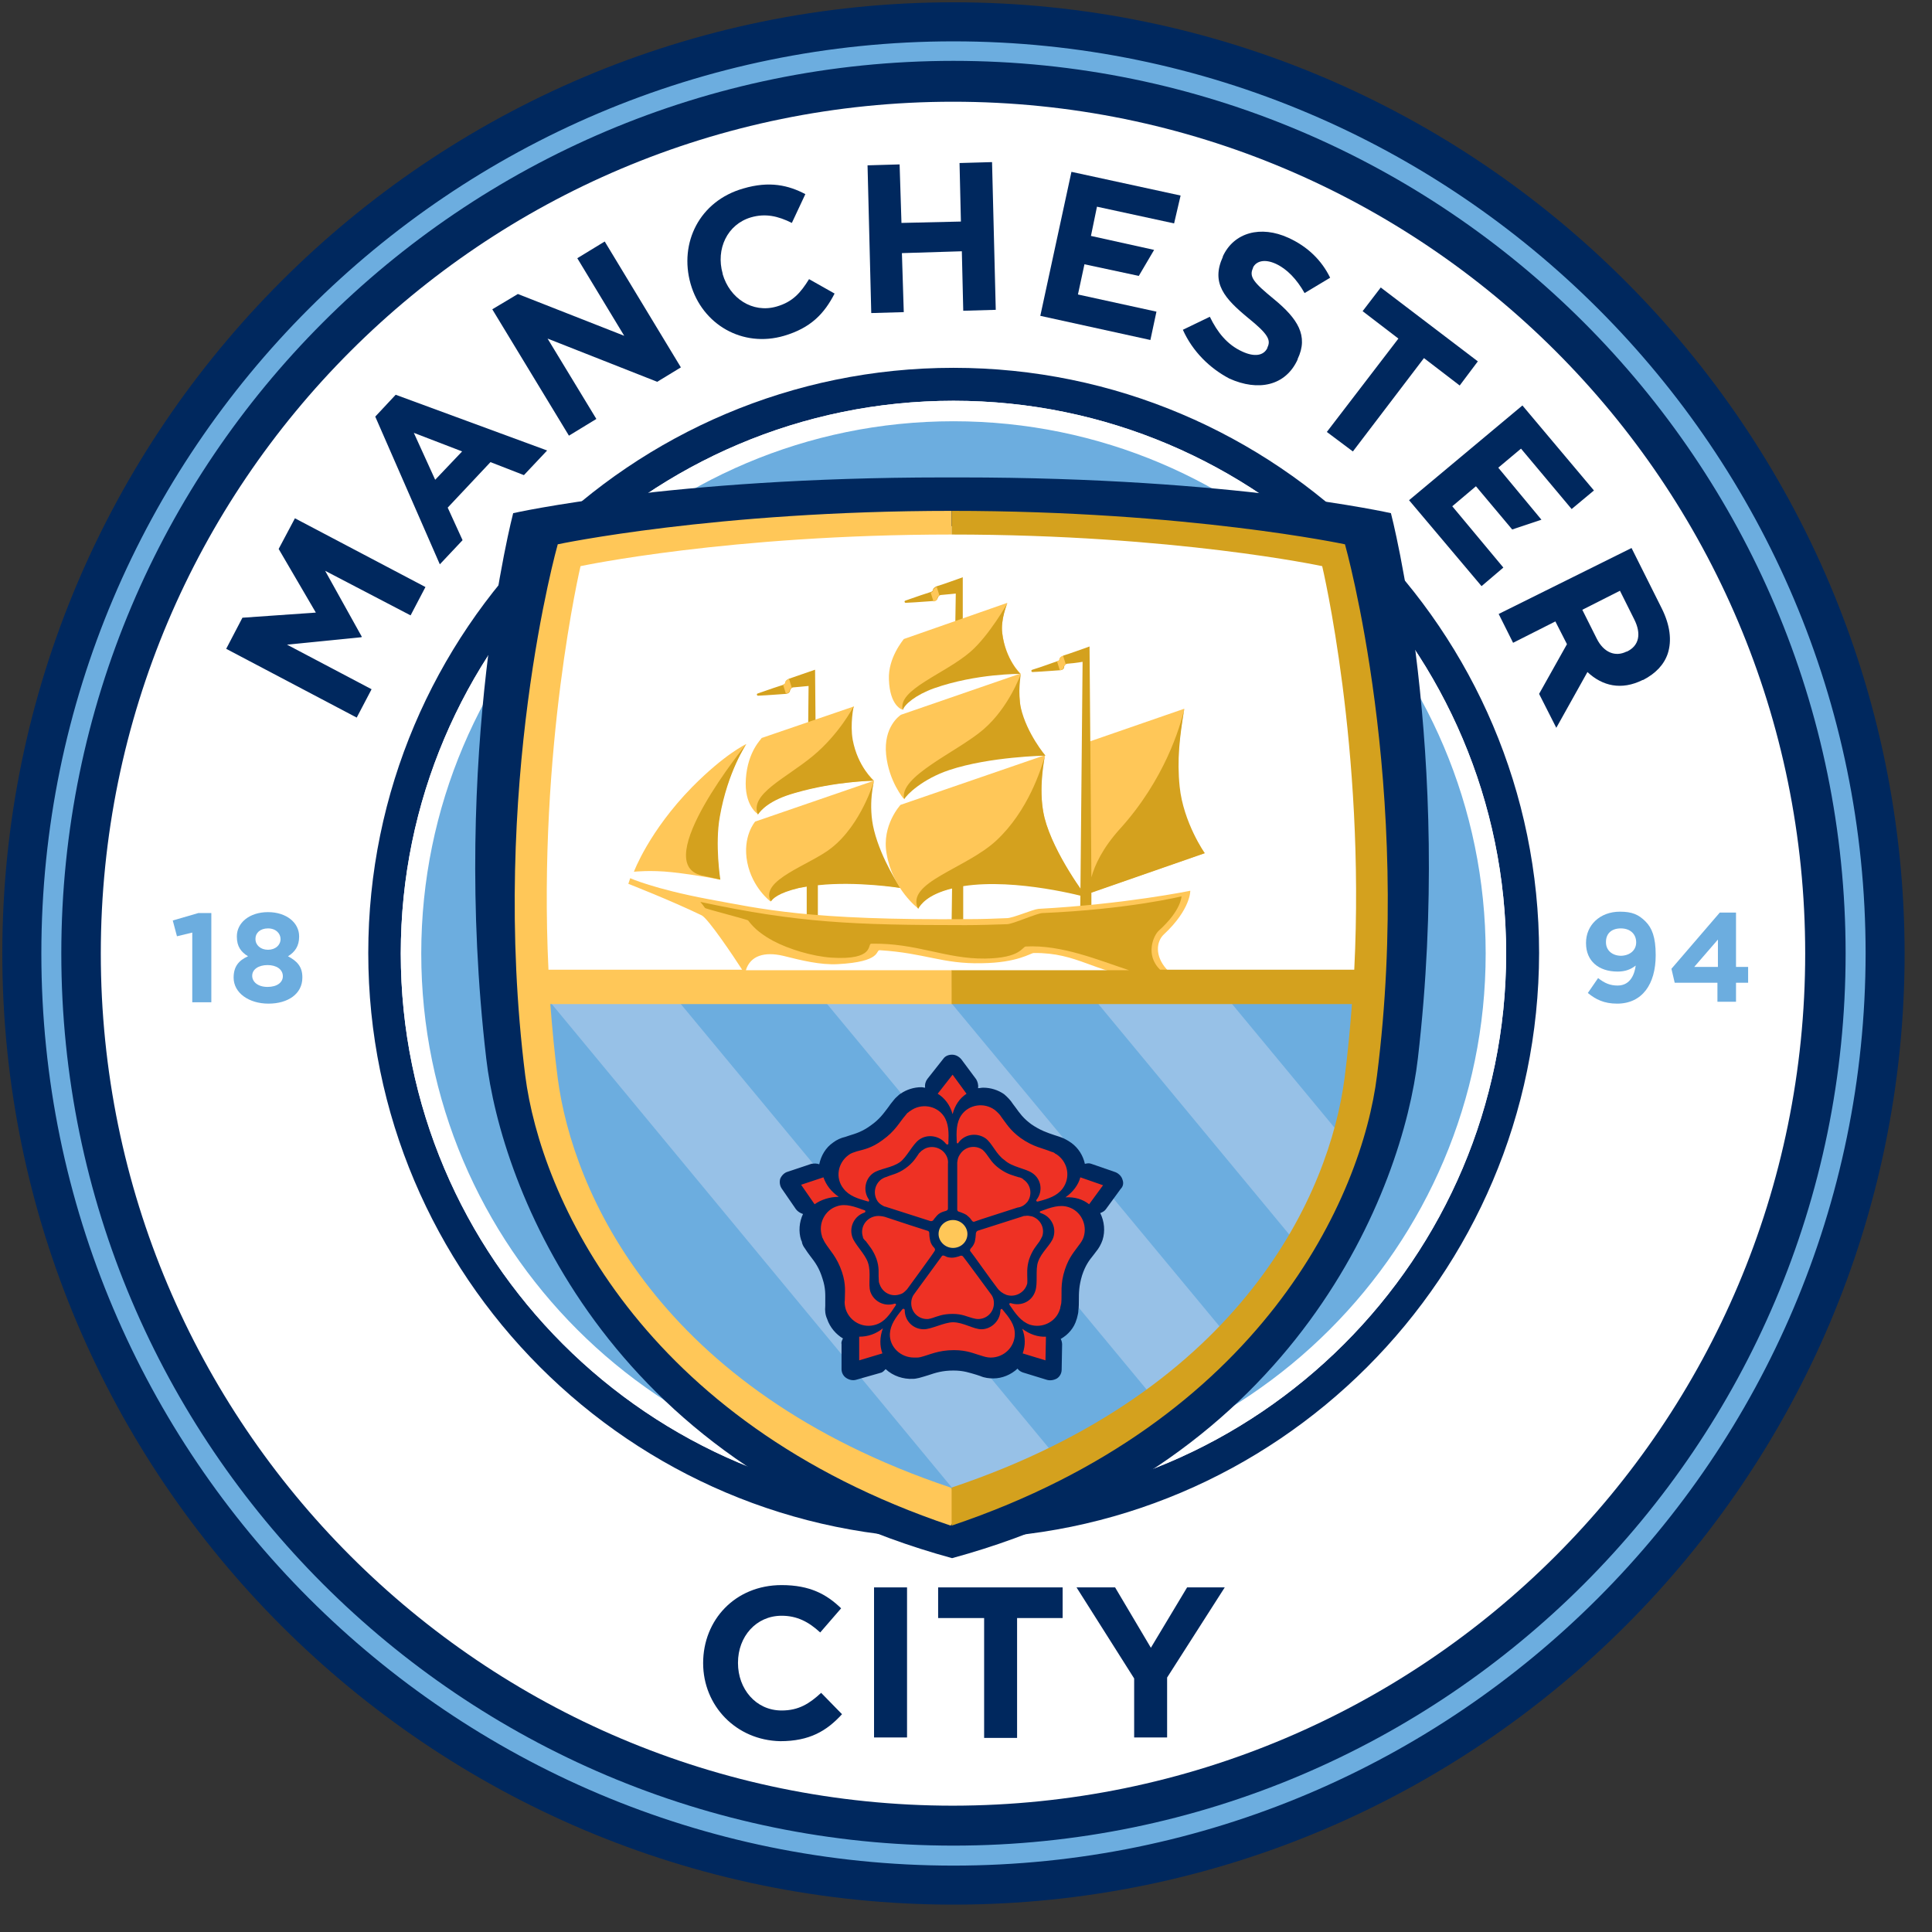 <svg width="39" height="39" viewBox="0 0 52 52" fill="none" xmlns="http://www.w3.org/2000/svg">
<rect x="0" y="0" width="52" height="52" fill="#333333" stroke="none"/>
<g clip-path="url(#clip0_1_2126)">
<path d="M25.663 0.062C11.55 0.062 0.062 11.55 0.062 25.663C0.062 39.775 11.55 51.263 25.663 51.263C39.775 51.263 51.263 39.775 51.263 25.663C51.25 11.55 39.775 0.062 25.663 0.062Z" fill="#00285E"/>
<path d="M48.587 25.663C48.587 13 38.325 2.738 25.65 2.738C12.988 2.738 2.713 13 2.713 25.663C2.713 38.325 12.988 48.6 25.65 48.6C38.325 48.587 48.587 38.325 48.587 25.663Z" fill="white"/>
<path d="M40.263 25.663C40.263 17.6 33.725 11.062 25.663 11.062C17.6 11.062 11.062 17.6 11.062 25.663C11.062 33.725 17.6 40.263 25.663 40.263C33.725 40.263 40.263 33.725 40.263 25.663Z" fill="#6CADDF"/>
<path d="M25.663 41.413C16.975 41.413 9.912 34.337 9.912 25.65C9.912 16.962 16.975 9.9 25.663 9.9C34.35 9.9 41.425 16.962 41.425 25.65C41.413 34.35 34.35 41.413 25.663 41.413ZM25.663 10.787C17.462 10.787 10.787 17.462 10.787 25.663C10.787 33.862 17.462 40.538 25.663 40.538C33.862 40.538 40.538 33.862 40.538 25.663C40.538 17.462 33.862 10.787 25.663 10.787Z" fill="#00285E"/>
<path d="M25.663 50.213C12.125 50.213 1.113 39.2 1.113 25.663C1.113 12.125 12.125 1.113 25.663 1.113C39.2 1.113 50.213 12.125 50.213 25.663C50.2 39.2 39.2 50.213 25.663 50.213ZM25.663 1.638C12.413 1.638 1.65 12.413 1.65 25.663C1.65 38.9 12.425 49.675 25.663 49.675C38.9 49.675 49.675 38.9 49.675 25.663C49.675 12.413 38.9 1.638 25.663 1.638Z" fill="#6CADDF"/>
<path d="M5.175 25.1L4.763 25.2L4.65 24.775L5.338 24.575H5.688V26.976H5.175V25.1Z" fill="#6CADDF"/>
<path d="M6.288 26.313C6.288 26.013 6.426 25.85 6.676 25.738C6.488 25.625 6.375 25.475 6.375 25.213V25.2C6.375 24.838 6.713 24.55 7.213 24.55C7.713 24.55 8.051 24.838 8.051 25.2V25.213C8.051 25.463 7.938 25.625 7.751 25.738C7.988 25.863 8.138 26.013 8.138 26.3V26.313C8.138 26.751 7.751 27.013 7.226 27.013C6.701 27.013 6.288 26.726 6.288 26.313ZM7.613 26.276C7.613 26.088 7.438 25.975 7.201 25.975C6.963 25.975 6.788 26.088 6.788 26.263C6.788 26.425 6.938 26.563 7.201 26.563C7.463 26.563 7.613 26.438 7.613 26.276ZM7.551 25.275C7.551 25.125 7.426 24.988 7.213 24.988C7.001 24.988 6.876 25.113 6.876 25.263V25.275C6.876 25.438 7.013 25.563 7.213 25.563C7.413 25.563 7.551 25.438 7.551 25.275Z" fill="#6CADDF"/>
<path d="M44.025 25.988C43.9 26.088 43.75 26.15 43.538 26.15C43.025 26.15 42.688 25.863 42.688 25.388V25.375C42.688 24.9 43.063 24.538 43.6 24.538C43.925 24.538 44.1 24.613 44.288 24.8C44.463 24.975 44.563 25.225 44.563 25.7V25.713C44.563 26.488 44.2 27.013 43.525 27.013C43.175 27.013 42.95 26.901 42.737 26.726L43.013 26.325C43.188 26.463 43.338 26.526 43.538 26.526C43.9 26.526 44 26.188 44.025 25.988ZM44.038 25.363C44.038 25.15 43.888 24.988 43.625 24.988C43.363 24.988 43.225 25.138 43.225 25.35V25.363C43.225 25.575 43.388 25.725 43.638 25.725C43.888 25.713 44.038 25.563 44.038 25.363Z" fill="#6CADDF"/>
<path d="M46.238 26.451H45.075L44.987 26.075L46.288 24.562H46.725V26.025H47.051V26.451H46.725V26.963H46.225V26.451H46.238ZM46.238 26.025V25.288L45.6 26.025H46.238Z" fill="#6CADDF"/>
<path d="M25.663 40.538C17.462 40.538 10.787 33.862 10.787 25.663C10.787 17.462 17.462 10.787 25.663 10.787C33.862 10.787 40.538 17.462 40.538 25.663C40.538 33.862 33.862 40.538 25.663 40.538ZM25.663 11.338C17.762 11.338 11.338 17.762 11.338 25.663C11.338 33.562 17.762 39.987 25.663 39.987C33.562 39.987 39.987 33.562 39.987 25.663C39.987 17.762 33.562 11.338 25.663 11.338Z" fill="white"/>
<path fill-rule="evenodd" clip-rule="evenodd" d="M25.387 12.85C18.05 12.85 13.812 13.812 13.812 13.812C13.812 13.812 12.125 20.25 13.087 28.488C13.487 31.95 16.3 39.388 25.625 41.938C34.95 39.4 37.762 31.95 38.162 28.488C39.125 20.238 37.437 13.812 37.437 13.812C37.437 13.812 33.2 12.85 25.862 12.85H25.387Z" fill="#00285E"/>
<path fill-rule="evenodd" clip-rule="evenodd" d="M36.875 26.575C36.788 29.075 36.4 36.55 25.613 40.663C14.912 36.663 14.35 28.925 14.35 26.575H36.875Z" fill="#97C1E7"/>
<path fill-rule="evenodd" clip-rule="evenodd" d="M36.55 26.163C36.837 19.962 35.788 14.938 35.788 14.938C35.788 14.938 31.762 14.162 25.625 14.162C19.475 14.162 15.387 15.012 15.387 15.012C15.387 15.012 14.275 20.062 14.575 26.15H36.55V26.163Z" fill="white"/>
<path d="M25.95 40.438L14.562 26.675C14.15 29.512 16.45 37.875 25.95 40.438Z" fill="#6CADDF"/>
<path d="M17.962 26.587L28.5 39.3C29.562 38.788 30.35 38.288 31.1 37.688L21.9 26.587H17.962Z" fill="#6CADDF"/>
<path d="M25.275 26.6L33.062 35.987C33.825 35.125 34.475 34.337 34.937 33.513L29.212 26.6H25.275Z" fill="#6CADDF"/>
<path d="M36.688 26.6L32.8 26.587L36.063 30.526C36.626 29.313 36.688 27.275 36.688 26.6Z" fill="#6CADDF"/>
<path d="M30.212 31.75C30.188 31.663 30.113 31.587 30.025 31.55L29.375 31.325C29.312 31.3 29.262 31.312 29.2 31.325C29.15 31.1 29.025 30.9 28.837 30.762C28.812 30.75 28.788 30.725 28.762 30.712C28.725 30.688 28.675 30.663 28.625 30.637C28.538 30.6 28.45 30.575 28.375 30.55C28.188 30.487 28 30.425 27.762 30.262C27.538 30.1 27.438 29.95 27.337 29.812C27.312 29.775 27.288 29.75 27.262 29.712C27.2 29.613 27.113 29.525 27.025 29.45C26.863 29.337 26.663 29.275 26.462 29.275C26.413 29.275 26.375 29.288 26.325 29.288C26.325 29.288 26.325 29.288 26.325 29.275C26.337 29.2 26.312 29.112 26.275 29.05L25.875 28.512C25.812 28.438 25.725 28.387 25.625 28.387C25.525 28.387 25.438 28.425 25.387 28.5L24.962 29.038C24.913 29.1 24.887 29.188 24.9 29.275C24.863 29.275 24.837 29.262 24.8 29.262C24.6 29.262 24.4 29.325 24.238 29.438C24.212 29.45 24.188 29.475 24.175 29.487C24.137 29.525 24.1 29.55 24.062 29.6C24 29.675 23.95 29.738 23.9 29.812C23.775 29.975 23.675 30.125 23.425 30.3C23.2 30.462 23.025 30.512 22.863 30.562C22.825 30.575 22.788 30.587 22.75 30.6C22.637 30.625 22.525 30.675 22.425 30.75C22.225 30.887 22.1 31.1 22.05 31.337C21.988 31.312 21.913 31.312 21.837 31.325L21.2 31.538C21.113 31.562 21.038 31.637 21 31.725C20.975 31.812 20.988 31.912 21.038 31.987L21.425 32.55C21.475 32.612 21.538 32.65 21.613 32.675C21.512 32.887 21.488 33.15 21.562 33.375C21.575 33.4 21.587 33.425 21.587 33.45C21.6 33.5 21.625 33.55 21.663 33.6C21.712 33.675 21.762 33.75 21.812 33.812C21.938 33.975 22.05 34.125 22.137 34.412C22.225 34.675 22.212 34.85 22.212 35.025C22.212 35.062 22.212 35.112 22.212 35.15C22.2 35.275 22.212 35.388 22.262 35.5C22.337 35.725 22.5 35.913 22.688 36.025C22.663 36.075 22.637 36.125 22.65 36.175V36.85C22.65 36.95 22.7 37.038 22.775 37.087C22.85 37.138 22.95 37.163 23.038 37.138L23.7 36.95C23.762 36.938 23.8 36.887 23.837 36.85C24.038 37.037 24.312 37.125 24.575 37.112C24.625 37.112 24.675 37.1 24.738 37.087C24.825 37.062 24.913 37.038 24.988 37.013C25.175 36.95 25.363 36.888 25.663 36.888C25.938 36.888 26.1 36.95 26.275 37C26.312 37.013 26.35 37.025 26.387 37.037C26.5 37.087 26.625 37.1 26.738 37.1C26.975 37.1 27.212 37 27.387 36.837C27.425 36.888 27.462 36.913 27.525 36.938L28.175 37.138C28.262 37.163 28.363 37.15 28.45 37.1C28.525 37.05 28.575 36.962 28.575 36.862L28.587 36.188C28.587 36.138 28.575 36.087 28.55 36.037C28.75 35.925 28.913 35.737 28.975 35.513C28.988 35.487 28.988 35.462 29 35.425C29.012 35.375 29.025 35.325 29.025 35.263C29.038 35.175 29.038 35.087 29.038 35C29.038 34.8 29.038 34.612 29.125 34.325C29.212 34.062 29.312 33.925 29.425 33.787C29.45 33.75 29.475 33.725 29.5 33.688C29.575 33.6 29.637 33.487 29.675 33.375C29.75 33.138 29.725 32.875 29.613 32.65C29.675 32.625 29.725 32.6 29.762 32.55L30.163 32C30.225 31.938 30.25 31.85 30.212 31.75Z" fill="#00285E"/>
<path d="M25.262 33.213C25.262 33 25.438 32.837 25.65 32.837C25.863 32.837 26.038 33.013 26.038 33.213C26.038 33.425 25.863 33.588 25.65 33.588C25.438 33.588 25.262 33.413 25.262 33.213Z" fill="#FFC758"/>
<path d="M25.639 29.988C25.576 29.75 25.426 29.55 25.238 29.438L25.639 28.925L26.014 29.438C25.826 29.563 25.701 29.75 25.639 29.988ZM22.575 32.213C22.375 32.076 22.238 31.901 22.163 31.688L21.562 31.888L21.925 32.413C22.1 32.288 22.338 32.213 22.575 32.213ZM23.763 35.752C23.576 35.902 23.363 35.977 23.125 35.977V36.614L23.75 36.427C23.675 36.227 23.675 35.989 23.763 35.752ZM27.514 35.764C27.602 35.989 27.602 36.214 27.526 36.427L28.139 36.614L28.152 35.977C27.939 35.989 27.714 35.914 27.514 35.764ZM28.677 32.226C28.927 32.213 29.139 32.276 29.314 32.413L29.689 31.901L29.077 31.688C29.027 31.888 28.877 32.088 28.677 32.226ZM24.863 35.777C24.576 35.777 24.351 35.552 24.351 35.264C24.351 35.227 24.313 35.214 24.288 35.239C24.101 35.464 23.963 35.664 23.951 35.902C23.938 36.252 24.238 36.539 24.601 36.539C24.626 36.539 24.651 36.539 24.663 36.539C24.701 36.539 24.726 36.539 24.776 36.527C25.026 36.464 25.251 36.339 25.676 36.339C26.039 36.339 26.226 36.439 26.414 36.489C26.489 36.514 26.576 36.539 26.664 36.539C27.026 36.539 27.314 36.252 27.314 35.902C27.314 35.652 27.164 35.464 26.976 35.239C26.964 35.214 26.926 35.239 26.926 35.264C26.926 35.539 26.689 35.777 26.414 35.777C26.201 35.777 25.926 35.589 25.651 35.589C25.413 35.589 25.076 35.777 24.863 35.777ZM24.526 35.077C24.526 35.314 24.713 35.502 24.951 35.502C24.976 35.502 25.001 35.502 25.038 35.489C25.051 35.489 25.063 35.489 25.076 35.477H25.088C25.238 35.427 25.376 35.364 25.639 35.364C25.901 35.364 26.026 35.439 26.176 35.477C26.226 35.489 26.276 35.502 26.326 35.502C26.564 35.502 26.751 35.314 26.751 35.077C26.751 35.014 26.739 34.952 26.714 34.901C26.701 34.877 26.689 34.852 26.676 34.839C26.676 34.839 25.951 33.851 25.926 33.826C25.889 33.776 25.838 33.801 25.814 33.814C25.776 33.826 25.689 33.851 25.626 33.851C25.564 33.851 25.488 33.839 25.451 33.814C25.401 33.789 25.363 33.776 25.338 33.826C25.313 33.864 24.788 34.576 24.626 34.801C24.563 34.877 24.526 34.964 24.526 35.077ZM27.864 34.752C27.776 35.026 27.489 35.164 27.214 35.077C27.176 35.064 27.151 35.089 27.176 35.127C27.339 35.364 27.476 35.564 27.714 35.652C28.052 35.764 28.427 35.577 28.527 35.239C28.539 35.214 28.539 35.202 28.539 35.177C28.552 35.152 28.552 35.114 28.564 35.077C28.589 34.814 28.527 34.576 28.664 34.164C28.777 33.826 28.927 33.676 29.039 33.514C29.089 33.451 29.139 33.376 29.164 33.301C29.277 32.964 29.089 32.588 28.752 32.488C28.514 32.413 28.277 32.501 28.002 32.601C27.977 32.613 27.977 32.639 28.014 32.651C28.289 32.739 28.439 33.026 28.352 33.301C28.289 33.501 28.027 33.701 27.939 33.964C27.864 34.176 27.939 34.539 27.864 34.752ZM27.089 34.852C27.314 34.926 27.564 34.801 27.639 34.576C27.651 34.551 27.651 34.526 27.651 34.489C27.651 34.476 27.651 34.464 27.651 34.451V34.439C27.651 34.289 27.627 34.126 27.701 33.889C27.789 33.639 27.889 33.539 27.977 33.414C28.002 33.376 28.027 33.326 28.052 33.276C28.127 33.051 28.002 32.813 27.776 32.739C27.714 32.726 27.651 32.714 27.602 32.726C27.576 32.726 27.552 32.726 27.526 32.739C27.526 32.739 26.351 33.114 26.314 33.126C26.264 33.151 26.264 33.201 26.264 33.226C26.264 33.264 26.251 33.351 26.239 33.414C26.226 33.464 26.189 33.539 26.151 33.576C26.114 33.614 26.089 33.651 26.126 33.689C26.164 33.726 26.664 34.439 26.839 34.664C26.901 34.752 26.989 34.814 27.089 34.852ZM27.789 31.576C28.027 31.738 28.077 32.063 27.901 32.288C27.877 32.313 27.901 32.351 27.939 32.338C28.227 32.263 28.452 32.188 28.602 31.988C28.814 31.701 28.752 31.301 28.464 31.088C28.452 31.076 28.427 31.063 28.402 31.051C28.377 31.026 28.352 31.013 28.302 31.001C28.064 30.901 27.814 30.875 27.464 30.625C27.176 30.413 27.076 30.225 26.951 30.063C26.914 30 26.851 29.938 26.776 29.875C26.489 29.663 26.076 29.725 25.876 30.013C25.738 30.213 25.738 30.463 25.751 30.75C25.751 30.776 25.788 30.788 25.801 30.75C25.964 30.525 26.289 30.475 26.526 30.638C26.701 30.763 26.814 31.076 27.039 31.226C27.239 31.413 27.614 31.451 27.789 31.576ZM27.651 32.351C27.789 32.163 27.752 31.888 27.552 31.751C27.539 31.738 27.514 31.713 27.476 31.701C27.464 31.701 27.451 31.688 27.439 31.688H27.426C27.276 31.638 27.126 31.613 26.914 31.463C26.701 31.313 26.639 31.176 26.551 31.063C26.526 31.026 26.489 30.988 26.451 30.951C26.264 30.813 25.989 30.851 25.851 31.051C25.814 31.101 25.788 31.151 25.776 31.213C25.776 31.238 25.764 31.263 25.764 31.288C25.764 31.288 25.764 32.513 25.764 32.551C25.764 32.613 25.814 32.614 25.851 32.626C25.889 32.639 25.976 32.676 26.014 32.701C26.064 32.739 26.114 32.788 26.139 32.826C26.164 32.864 26.189 32.901 26.239 32.876C26.289 32.851 27.126 32.588 27.389 32.501C27.502 32.488 27.589 32.426 27.651 32.351ZM24.738 30.675C24.963 30.513 25.288 30.563 25.463 30.788C25.488 30.813 25.526 30.813 25.526 30.776C25.538 30.488 25.538 30.238 25.401 30.038C25.201 29.75 24.788 29.688 24.501 29.9C24.476 29.913 24.463 29.925 24.451 29.938C24.426 29.95 24.401 29.975 24.376 30.013C24.201 30.213 24.101 30.438 23.75 30.688C23.463 30.901 23.25 30.938 23.063 30.988C22.988 31.013 22.9 31.038 22.838 31.088C22.55 31.301 22.475 31.701 22.7 31.988C22.85 32.188 23.088 32.263 23.363 32.338C23.388 32.351 23.4 32.313 23.388 32.288C23.225 32.063 23.275 31.738 23.5 31.576C23.675 31.451 24.001 31.438 24.226 31.276C24.401 31.151 24.563 30.8 24.738 30.675ZM25.438 31.051C25.301 30.863 25.026 30.813 24.838 30.951C24.813 30.963 24.801 30.976 24.776 31.001C24.763 31.013 24.763 31.013 24.751 31.026L24.738 31.038C24.651 31.163 24.576 31.301 24.363 31.451C24.151 31.601 24.001 31.613 23.863 31.676C23.813 31.688 23.763 31.713 23.726 31.738C23.538 31.876 23.488 32.138 23.625 32.338C23.663 32.388 23.713 32.426 23.763 32.451C23.788 32.463 23.8 32.476 23.826 32.476C23.826 32.476 25.001 32.851 25.038 32.864C25.101 32.876 25.126 32.839 25.138 32.813C25.163 32.788 25.213 32.714 25.263 32.676C25.313 32.639 25.376 32.613 25.426 32.601C25.476 32.588 25.514 32.576 25.514 32.526C25.514 32.476 25.514 31.601 25.514 31.326C25.526 31.238 25.501 31.138 25.438 31.051ZM22.938 33.289C22.85 33.014 23 32.726 23.263 32.639C23.3 32.626 23.3 32.588 23.275 32.576C23 32.476 22.763 32.388 22.538 32.463C22.2 32.563 22.013 32.938 22.125 33.276C22.125 33.301 22.138 33.314 22.15 33.339C22.163 33.364 22.175 33.401 22.2 33.439C22.338 33.664 22.525 33.826 22.663 34.239C22.775 34.576 22.738 34.789 22.738 34.989C22.725 35.064 22.738 35.152 22.763 35.239C22.875 35.577 23.238 35.764 23.576 35.652C23.813 35.577 23.951 35.377 24.113 35.127C24.126 35.102 24.101 35.077 24.076 35.089C23.8 35.177 23.513 35.026 23.425 34.764C23.363 34.564 23.451 34.251 23.363 33.989C23.288 33.751 23 33.489 22.938 33.289ZM23.5 32.751C23.275 32.826 23.15 33.064 23.225 33.289C23.225 33.314 23.238 33.339 23.263 33.364C23.275 33.376 23.275 33.389 23.288 33.389C23.288 33.389 23.288 33.401 23.3 33.401C23.388 33.526 23.5 33.639 23.588 33.876C23.675 34.126 23.638 34.264 23.651 34.414C23.651 34.464 23.651 34.514 23.675 34.564C23.75 34.789 23.988 34.914 24.213 34.839C24.276 34.827 24.326 34.789 24.363 34.752C24.376 34.739 24.401 34.714 24.413 34.702C24.413 34.702 25.138 33.714 25.151 33.676C25.188 33.626 25.151 33.589 25.126 33.564C25.101 33.539 25.051 33.464 25.038 33.401C25.026 33.351 25.013 33.276 25.013 33.226C25.013 33.176 25.013 33.139 24.963 33.126C24.913 33.114 24.076 32.839 23.813 32.751C23.713 32.726 23.613 32.714 23.5 32.751Z" fill="#EE3124"/>
<path d="M29.238 19.988L31.876 19.075C31.876 19.075 31.651 20.175 31.713 21.025C31.788 22.126 32.426 22.963 32.426 22.963L29.175 24.089L29.238 19.988Z" fill="#FFC758"/>
<path d="M32.426 22.964C32.426 22.964 31.851 22.139 31.751 21.176C31.676 20.451 31.751 19.826 31.876 19.075C31.764 19.576 31.338 20.988 30.151 22.301C29.675 22.826 29.463 23.289 29.375 23.614L29.325 17.4C29.325 17.4 28.7 17.625 28.638 17.638C28.563 17.663 28.525 17.713 28.525 17.725C28.525 17.763 28.5 17.788 28.45 17.8C28.4 17.813 28.038 17.95 27.788 18.025C27.738 18.038 27.762 18.088 27.788 18.088C28.088 18.075 28.513 18.038 28.55 18.038C28.613 18.025 28.638 18 28.638 17.963C28.638 17.963 28.638 17.963 28.638 17.95C28.65 17.9 28.688 17.863 28.738 17.863C28.775 17.863 29 17.838 29.138 17.813L29.075 24.502H29.375V24.027L32.426 22.964Z" fill="#D4A11E"/>
<path d="M20.738 24.263C20.738 24.263 20.25 23.901 20.113 23.213C19.975 22.513 20.325 22.113 20.325 22.113L23.526 21.012C23.526 21.012 23.326 21.65 23.513 22.375C23.751 23.288 24.238 23.901 24.238 23.901C24.238 23.901 23.063 23.676 21.925 23.826C20.85 23.963 20.738 24.263 20.738 24.263Z" fill="#FFC758"/>
<path d="M17.062 23.463C17.062 23.463 17.463 22.376 18.625 21.188C19.513 20.288 20.088 20.025 20.088 20.025C20.088 20.025 19.576 20.763 19.363 21.976C19.226 22.726 19.376 23.676 19.376 23.676C19.376 23.676 18.775 23.551 18.088 23.476C17.513 23.413 17.062 23.463 17.062 23.463Z" fill="#FFC758"/>
<path d="M20.088 20.025C20.088 20.025 19.588 20.763 19.375 21.976C19.238 22.726 19.388 23.676 19.388 23.676C19.388 23.676 19.238 23.638 18.888 23.563C17.462 23.238 20.088 20.025 20.088 20.025Z" fill="#D4A11E"/>
<path d="M21.963 20.901L21.938 18.025C21.875 18.05 21.313 18.238 21.25 18.263C21.175 18.288 21.138 18.338 21.138 18.363C21.138 18.4 21.113 18.425 21.063 18.438C21.013 18.45 20.65 18.575 20.4 18.663C20.35 18.675 20.375 18.725 20.4 18.725C20.688 18.713 21.125 18.675 21.163 18.675C21.225 18.663 21.25 18.638 21.263 18.6C21.263 18.6 21.263 18.6 21.263 18.588C21.275 18.538 21.313 18.5 21.363 18.5C21.4 18.5 21.613 18.475 21.763 18.463L21.738 20.913H21.963V20.901Z" fill="#D4A11E"/>
<path d="M25.688 18.301H25.913V15.537C25.913 15.537 25.288 15.762 25.225 15.775C25.15 15.8 25.113 15.85 25.113 15.863C25.113 15.9 25.088 15.925 25.038 15.938C24.988 15.95 24.625 16.075 24.375 16.163C24.325 16.175 24.35 16.225 24.375 16.225C24.675 16.213 25.1 16.175 25.138 16.175C25.2 16.163 25.225 16.138 25.238 16.1C25.25 16.05 25.288 16.013 25.338 16.013C25.375 16.013 25.575 15.988 25.725 15.975L25.688 18.301Z" fill="#D4A11E"/>
<path d="M25.125 16.188H25.138C25.2 16.175 25.225 16.15 25.225 16.113C25.225 16.075 25.25 16.05 25.288 16.038L25.213 15.8C25.138 15.825 25.113 15.875 25.113 15.888C25.113 15.925 25.088 15.938 25.05 15.95L25.125 16.188Z" fill="#FFC758"/>
<path d="M21.15 18.663H21.163C21.225 18.65 21.25 18.625 21.25 18.588C21.262 18.55 21.275 18.525 21.312 18.513L21.238 18.275C21.163 18.3 21.137 18.35 21.137 18.363C21.137 18.4 21.113 18.413 21.075 18.425L21.15 18.663Z" fill="#FFC758"/>
<path d="M28.525 18.038H28.538C28.6 18.025 28.625 18 28.625 17.963C28.637 17.925 28.65 17.9 28.688 17.888L28.613 17.65C28.538 17.675 28.512 17.725 28.512 17.738C28.512 17.775 28.488 17.788 28.45 17.8L28.525 18.038Z" fill="#FFC758"/>
<path d="M24.238 23.901C24.238 23.901 23.726 23.151 23.526 22.35C23.351 21.663 23.526 21.012 23.526 21.012C23.526 21.012 23.188 22.188 22.375 22.825C21.813 23.276 20.425 23.688 20.75 24.263C20.8 24.188 20.938 24.038 21.5 23.901C21.563 23.888 21.638 23.876 21.713 23.863V24.813H22.013V23.826C23.051 23.713 24.238 23.901 24.238 23.901Z" fill="#D4A11E"/>
<path d="M20.4 21.913C20.4 21.913 20.025 21.688 20.075 20.963C20.125 20.213 20.5 19.888 20.5 19.863L22.988 19.012C22.988 19.012 22.801 19.387 22.938 19.95C23.088 20.625 23.526 21.013 23.526 21.013C23.526 21.013 22.276 21.025 21.15 21.413C20.6 21.601 20.4 21.913 20.4 21.913Z" fill="#FFC758"/>
<path d="M21.875 20.35C22.588 19.763 22.976 19.012 22.976 19.012C22.976 19.012 22.876 19.488 22.951 19.913C23.088 20.638 23.513 21.013 23.513 21.013C23.513 21.013 22.501 21.025 21.413 21.338C20.688 21.538 20.463 21.826 20.4 21.926C20.163 21.375 21.15 20.95 21.875 20.35Z" fill="#D4A11E"/>
<path d="M24.713 24.451C24.713 24.451 24.025 23.938 23.863 22.976C23.725 22.213 24.238 21.663 24.238 21.663L28.126 20.325C28.126 20.325 27.913 21.188 28.114 22.013C28.339 22.938 29.189 24.088 29.189 24.088C29.189 24.088 27.576 23.626 26.176 23.801C24.838 23.976 24.713 24.451 24.713 24.451Z" fill="#FFC758"/>
<path d="M23.925 18.288C23.9 17.7 24.313 17.225 24.325 17.2L27.113 16.225C27.113 16.225 26.926 16.663 26.976 17.038C27.063 17.75 27.463 18.125 27.463 18.125C27.463 18.125 26.363 18.063 25.075 18.513C24.363 18.763 24.288 19.101 24.288 19.101C24.288 19.101 23.95 19.013 23.925 18.288Z" fill="#FFC758"/>
<path d="M26.125 17.538C26.626 17.1 27.113 16.238 27.113 16.238C27.113 16.238 26.926 16.675 26.976 17.05C27.063 17.763 27.463 18.138 27.463 18.138C27.463 18.138 26.276 18.125 25.138 18.526C24.65 18.701 24.338 18.963 24.3 19.113C24.137 18.563 25.438 18.138 26.125 17.538Z" fill="#D4A11E"/>
<path d="M24.325 21.501C24.325 21.501 23.925 21.038 23.85 20.313C23.775 19.563 24.213 19.263 24.25 19.238L27.476 18.125C27.476 18.125 27.388 18.363 27.463 19.013C27.538 19.563 28.076 20.313 28.076 20.313C28.076 20.313 26.351 20.363 25.288 20.776C24.613 21.038 24.325 21.501 24.325 21.501Z" fill="#FFC758"/>
<path d="M26.463 19.638C27.163 19.038 27.476 18.137 27.476 18.137C27.476 18.137 27.388 18.65 27.476 19.05C27.638 19.75 28.139 20.338 28.139 20.338C28.139 20.338 26.638 20.363 25.55 20.726C24.838 20.963 24.4 21.388 24.337 21.513C24.175 20.901 25.763 20.238 26.463 19.638Z" fill="#D4A11E"/>
<path d="M29.251 24.151C29.251 24.151 28.376 23.013 28.113 22.013C27.951 21.35 28.076 20.6 28.126 20.337C28.026 20.688 27.676 21.825 26.813 22.626C25.988 23.388 24.362 23.751 24.712 24.463C24.775 24.351 24.962 24.076 25.625 23.913L25.613 24.826H25.925V23.851C27.363 23.626 29.251 24.151 29.251 24.151Z" fill="#D4A11E"/>
<path fill-rule="evenodd" clip-rule="evenodd" d="M30.75 26.288C30.95 26.25 31.15 26.2 31.45 26.125C31.437 26.113 31.412 26.1 31.4 26.087C31.075 25.725 31.125 25.337 31.325 25.15C32.05 24.475 32.037 23.975 32.037 23.975C32.037 23.975 30.275 24.337 27.95 24.462C27.8 24.475 27.262 24.712 27.1 24.712C26.775 24.725 26.45 24.738 26.112 24.738C21.725 24.775 20.5 24.462 19.062 24.2C17.6 23.925 16.962 23.637 16.962 23.637L16.912 23.788C16.912 23.788 18.062 24.238 18.887 24.637C19.062 24.725 19.75 25.75 19.975 26.1H14.762C14.475 20.125 15.625 15.238 15.625 15.238C15.625 15.238 19.612 14.387 25.612 14.387V13.75C19.25 13.75 15.012 14.65 15.012 14.65C15.012 14.65 13.162 21.175 14.137 28.95C14.55 32.188 17.225 38.25 25.587 41.062L25.95 40.55L25.587 40.038C17.712 37.4 15.412 32.062 15.012 29.025C14.925 28.35 14.862 27.675 14.812 27.025H25.625V26.113H20.075C20.2 25.712 20.587 25.613 21.075 25.725C21.575 25.85 22.075 25.975 22.55 25.95C23.737 25.887 23.562 25.575 23.675 25.575C24.9 25.65 25.362 25.95 26.425 25.925C27.4 25.913 27.737 25.65 27.825 25.65C29.012 25.637 29.462 26.188 30.65 26.288C30.687 26.288 30.725 26.288 30.75 26.288Z" fill="#FFC758"/>
<path fill-rule="evenodd" clip-rule="evenodd" d="M36.2 14.65C36.2 14.65 31.975 13.75 25.613 13.75V14.387C31.613 14.387 35.587 15.238 35.587 15.238C35.587 15.238 36.75 20.125 36.45 26.1H31.225C30.812 25.7 31.05 25.175 31.188 25.05C31.8 24.5 31.8 24.125 31.8 24.125C31.8 24.125 30.387 24.475 28.062 24.575C27.913 24.575 27.262 24.875 27.1 24.875C26.775 24.887 26.325 24.9 25.988 24.9C22.962 24.9 21.475 24.837 18.85 24.275C18.9 24.337 18.925 24.363 18.975 24.438C18.988 24.462 20.125 24.75 20.137 24.775C20.312 25.012 20.538 25.175 20.812 25.325C21.238 25.55 21.863 25.738 22.375 25.775C23.562 25.85 23.337 25.4 23.45 25.4C24.663 25.375 25.45 25.812 26.512 25.8C27.488 25.788 27.512 25.475 27.613 25.475C28.575 25.425 29.55 25.837 30.387 26.113H25.613V27.025H36.388C36.337 27.688 36.275 28.35 36.188 29.025C35.788 32.075 33.487 37.4 25.613 40.038V41.062C33.975 38.25 36.663 32.2 37.062 28.95C38.05 21.175 36.2 14.65 36.2 14.65Z" fill="#D4A11E"/>
<path d="M6.088 17.463L6.525 16.626L8.501 16.488L7.5 14.775L7.938 13.95L11.451 15.8L11.051 16.563L8.751 15.363L9.738 17.138L9.726 17.151L7.725 17.351L10.001 18.551L9.601 19.314L6.088 17.463Z" fill="#00285E"/>
<path d="M10.1 11.213L10.65 10.625L14.726 12.125L14.101 12.788L13.201 12.438L12.05 13.663L12.45 14.539L11.838 15.189L10.1 11.213ZM12.438 12.15L11.138 11.65L11.713 12.913L12.438 12.15Z" fill="#00285E"/>
<path d="M13.25 8.325L13.938 7.913L16.801 9.038L15.538 6.95L16.276 6.5L18.326 9.888L17.689 10.276L14.738 9.113L16.051 11.276L15.313 11.726L13.25 8.325Z" fill="#00285E"/>
<path d="M18.587 7.638C18.275 6.538 18.825 5.413 20 5.075C20.713 4.863 21.226 4.988 21.676 5.225L21.313 6C20.938 5.813 20.601 5.738 20.213 5.85C19.575 6.038 19.263 6.701 19.45 7.363V7.376C19.638 8.026 20.25 8.438 20.901 8.251C21.338 8.126 21.551 7.876 21.776 7.513L22.463 7.901C22.188 8.438 21.826 8.826 21.101 9.039C19.988 9.364 18.9 8.739 18.587 7.638Z" fill="#00285E"/>
<path d="M23.35 4.45L24.213 4.425L24.263 6L25.863 5.963L25.826 4.388L26.701 4.363L26.801 8.339L25.926 8.364L25.888 6.763L24.275 6.813L24.325 8.401L23.45 8.426L23.35 4.45Z" fill="#00285E"/>
<path d="M31.837 8.876L32.563 8.526C32.763 8.938 33.025 9.276 33.438 9.463C33.763 9.613 34.013 9.576 34.113 9.363V9.351C34.213 9.151 34.126 8.988 33.6 8.563C32.963 8.038 32.588 7.625 32.913 6.913V6.9C33.213 6.25 33.938 6.063 34.676 6.4C35.201 6.638 35.576 7.013 35.801 7.475L35.113 7.888C34.901 7.513 34.638 7.238 34.338 7.1C34.038 6.963 33.813 7.025 33.725 7.2V7.213C33.613 7.45 33.738 7.6 34.288 8.051C34.926 8.576 35.226 9.038 34.926 9.663V9.676C34.601 10.389 33.863 10.539 33.088 10.189C32.563 9.913 32.1 9.463 31.837 8.876Z" fill="#00285E"/>
<path d="M37.638 9.113L36.675 8.375L37.163 7.738L39.776 9.726L39.288 10.376L38.326 9.638L36.413 12.151L35.712 11.626L37.638 9.113Z" fill="#00285E"/>
<path d="M43.913 14.75L44.726 16.375C44.951 16.826 45.001 17.238 44.889 17.588C44.789 17.888 44.564 18.126 44.226 18.301H44.214C43.638 18.588 43.126 18.463 42.726 18.088L41.888 19.589L41.425 18.676L42.175 17.338L41.863 16.726L40.725 17.301L40.337 16.525L43.913 14.75ZM42.976 17.188C43.163 17.563 43.476 17.688 43.776 17.538H43.788C44.126 17.376 44.176 17.051 43.988 16.675L43.601 15.9L42.588 16.413L42.976 17.188Z" fill="#00285E"/>
<path d="M29.188 7.113L30.651 7.426L31.063 6.726L29.363 6.35L29.525 5.563L31.601 6.013L31.776 5.263L28.838 4.625L28 8.501L30.963 9.151L31.126 8.388L29.013 7.926L29.188 7.113Z" fill="#00285E"/>
<path d="M40.976 10.913L37.925 13.463L39.876 15.776L40.463 15.276L39.088 13.626L39.725 13.088L40.701 14.251L41.488 13.988L40.326 12.588L40.938 12.075L42.301 13.701L42.901 13.201L40.976 10.913Z" fill="#00285E"/>
<path d="M18.925 44.763C18.925 43.6 19.788 42.663 21.038 42.663C21.801 42.663 22.251 42.913 22.639 43.288L22.076 43.938C21.763 43.65 21.451 43.488 21.038 43.488C20.35 43.488 19.863 44.05 19.863 44.751V44.763C19.863 45.451 20.338 46.038 21.038 46.038C21.501 46.038 21.788 45.851 22.101 45.563L22.663 46.138C22.251 46.589 21.788 46.864 21.001 46.864C19.813 46.839 18.925 45.913 18.925 44.763Z" fill="#00285E"/>
<path d="M23.525 42.725H24.413V46.764H23.525V42.725Z" fill="#00285E"/>
<path d="M26.475 43.55H25.25V42.725H28.601V43.55H27.375V46.776H26.488V43.55H26.475Z" fill="#00285E"/>
<path d="M30.526 45.176L28.975 42.725H30.013L30.976 44.35L31.951 42.725H32.964L31.413 45.151V46.764H30.526V45.176Z" fill="#00285E"/>
</g>
<defs>
<clipPath id="clip0_1_2126">
<rect width="51.2" height="51.2" fill="white" transform="translate(0.062 0.062)"/>
</clipPath>
</defs>
</svg>
